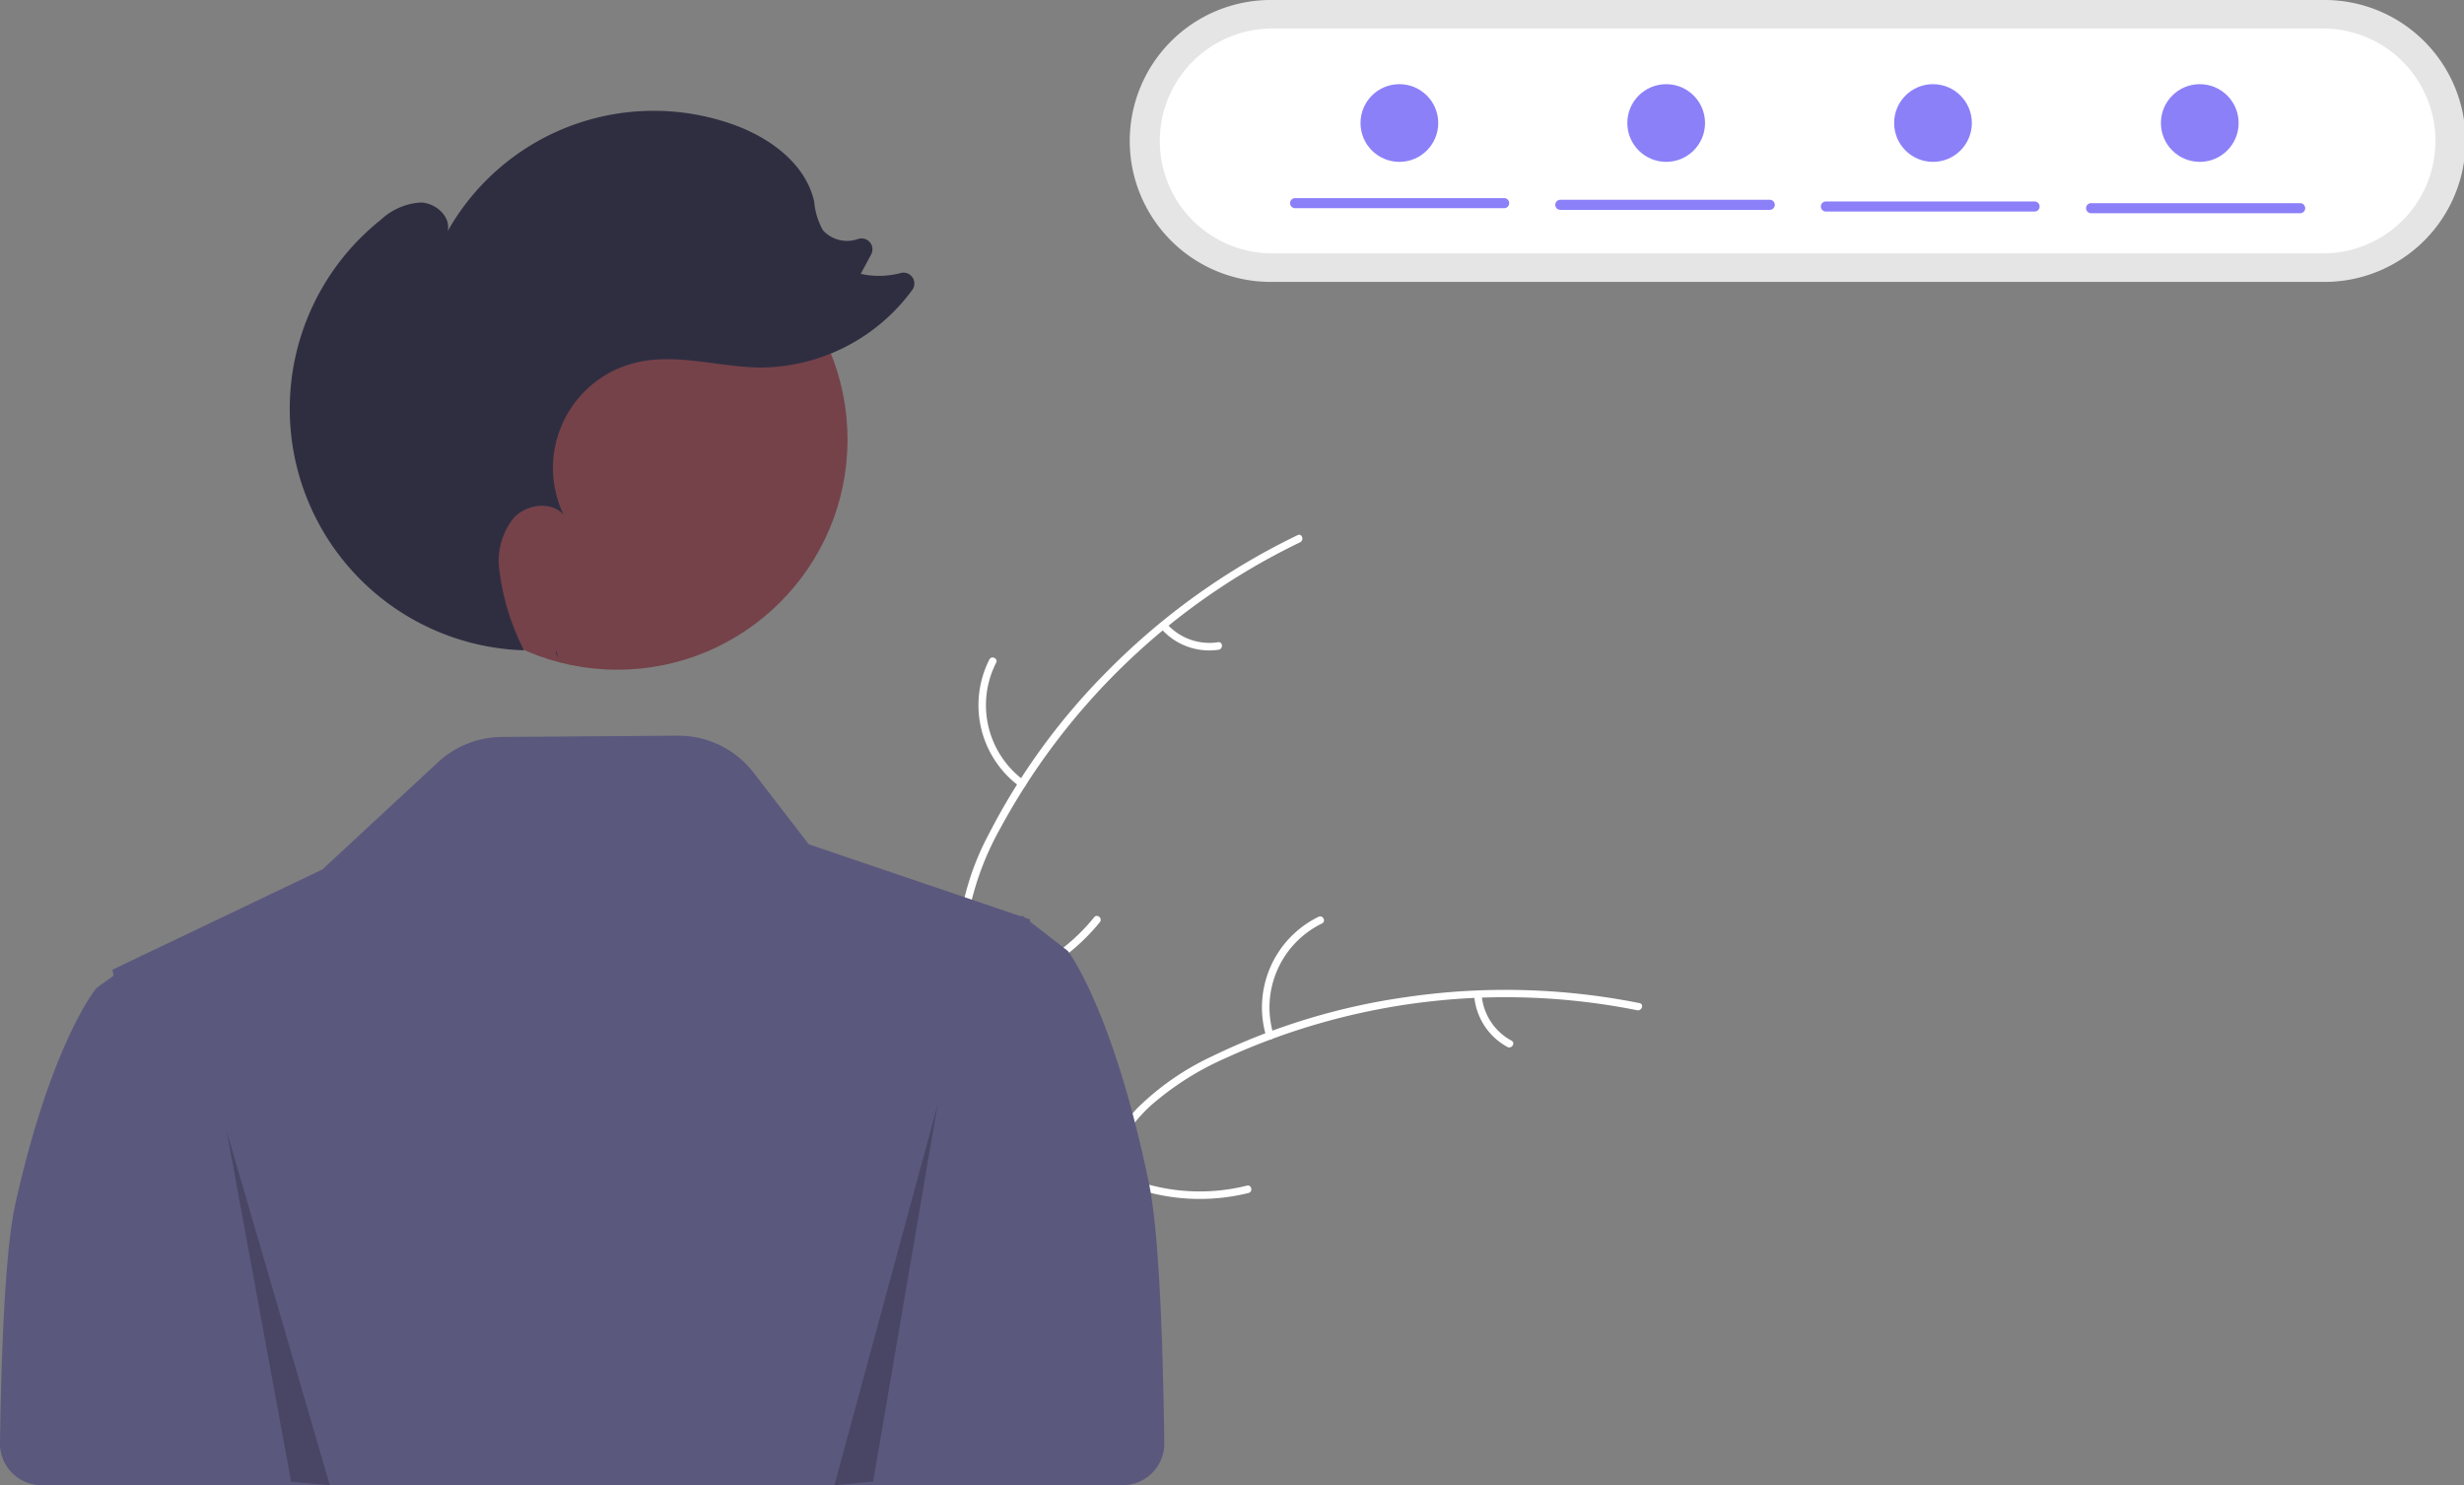 <svg xmlns="http://www.w3.org/2000/svg" width="291" height="175.443" viewBox="0 0 291 175.443">
  <rect x="0" y="0" width="291" height="175.443" fill="#808080" stroke="none"/>
  <g id="undraw_forgot_password_re_hxwm" transform="translate(0 -17.946)">
    <path id="Path_182" data-name="Path 182" d="M487.883,399.118A79.47,79.47,0,0,0,452.5,432.86a34.221,34.221,0,0,0-3.746,10.047,19.628,19.628,0,0,0,1.021,10.279c1.106,3.076,2.594,6.094,2.933,9.385a12.018,12.018,0,0,1-3.217,9.287c-2.811,3.15-6.587,5.1-10.345,6.882-4.173,1.977-8.539,3.964-11.494,7.654-.358.447-1.031-.135-.673-.581,5.142-6.419,13.945-7.626,20.049-12.8,2.848-2.413,4.987-5.7,4.852-9.549-.118-3.367-1.649-6.48-2.8-9.585a20.945,20.945,0,0,1-1.373-10.014,31.636,31.636,0,0,1,3.346-10.154,77.1,77.1,0,0,1,14.178-19.484,80.879,80.879,0,0,1,22.362-15.955c.514-.248.8.6.288.842Z" transform="translate(-334.338 -317.114)" fill="#fff"/>
    <path id="Path_183" data-name="Path 183" d="M507.01,460.868a11.923,11.923,0,0,1-3.6-15.014c.26-.51,1.064-.129.8.381a11.04,11.04,0,0,0,3.375,13.959C508.055,460.53,507.471,461.2,507.01,460.868Z" transform="translate(-386.566 -350.001)" fill="#fff"/>
    <path id="Path_184" data-name="Path 184" d="M498.33,553.837a22.98,22.98,0,0,0,14.55-8.293c.36-.446,1.033.136.673.581a23.9,23.9,0,0,1-15.158,8.6c-.568.081-.63-.806-.065-.887Z" transform="translate(-383.659 -419.25)" fill="#fff"/>
    <path id="Path_185" data-name="Path 185" d="M573.252,432.442a6.749,6.749,0,0,0,6.032,2.151c.566-.088.628.8.065.887a7.563,7.563,0,0,1-6.678-2.364.46.46,0,0,1-.046-.627A.447.447,0,0,1,573.252,432.442Z" transform="translate(-435.428 -340.785)" fill="#fff"/>
    <path id="Path_187" data-name="Path 187" d="M526.91,576.352a79.467,79.467,0,0,0-48.567,5.638,34.221,34.221,0,0,0-9.04,5.766,19.628,19.628,0,0,0-5.374,8.822c-.969,3.122-1.6,6.428-3.309,9.26a12.018,12.018,0,0,1-8.16,5.479c-4.141.822-8.331.108-12.4-.733-4.522-.934-9.2-1.976-13.786-.809-.555.141-.742-.728-.188-.869,7.971-2.029,15.725,2.307,23.712,1.853,3.727-.212,7.413-1.548,9.623-4.7,1.933-2.759,2.585-6.167,3.538-9.337a20.944,20.944,0,0,1,4.933-8.822,31.637,31.637,0,0,1,8.785-6.093,77.1,77.1,0,0,1,23.051-7.021,80.88,80.88,0,0,1,27.461.724C527.747,575.619,527.466,576.463,526.91,576.352Z" transform="translate(-333.557 -439.072)" fill="#fff"/>
    <path id="Path_188" data-name="Path 188" d="M612.072,559.786a11.923,11.923,0,0,1,6.167-14.154c.515-.25.927.538.412.788a11.04,11.04,0,0,0-5.709,13.178C613.109,560.145,612.239,560.329,612.072,559.786Z" transform="translate(-462.524 -419.389)" fill="#fff"/>
    <path id="Path_189" data-name="Path 189" d="M549.9,642.418a22.98,22.98,0,0,0,16.61,2.138c.556-.139.743.73.188.869a23.9,23.9,0,0,1-17.28-2.26C548.92,642.888,549.4,642.143,549.9,642.418Z" transform="translate(-419.248 -486.558)" fill="#fff"/>
    <path id="Path_190" data-name="Path 190" d="M694.406,575.28a6.749,6.749,0,0,0,3.521,5.349c.505.27.02,1.016-.482.747a7.562,7.562,0,0,1-3.909-5.908.46.46,0,0,1,.341-.529A.447.447,0,0,1,694.406,575.28Z" transform="translate(-519.417 -439.757)" fill="#fff"/>
    <path id="Path_191" data-name="Path 191" d="M260.075,528.676c-4.256-20.578-9.576-27.439-9.576-27.439l-2.032-1.576-2.444-1.9.012-.244-.58-.2-.136-.106-.223-.171-.036.039-.076.078-11.06-3.759-14.031-4.766-6.5-8.445a11.238,11.238,0,0,0-8.99-4.385l-20.75.154a11.237,11.237,0,0,0-7.559,3l-13.639,12.651-21.252,10.15-.036-.036-.223.159-3.284,1.57.135.705-2.032,1.466s-5.32,6.384-9.576,25.532c-1.083,4.872-1.616,15.323-1.808,28.2a4.916,4.916,0,0,0,4.914,4.989H256.974a4.917,4.917,0,0,0,4.914-4.984C261.7,545.348,261.168,533.959,260.075,528.676Z" transform="translate(-124.382 -370.957)" fill="#5b587e"/>
    <path id="Path_192" data-name="Path 192" d="M577.769,191.732a16.651,16.651,0,1,0,0,33.3H701.861a16.651,16.651,0,1,0,0-33.3Z" transform="translate(-427.512 -173.786)" fill="#e5e5e5"/>
    <path id="Path_193" data-name="Path 193" d="M585.414,202.747a13.281,13.281,0,1,0,0,26.563H709.507a13.281,13.281,0,0,0,0-26.563Z" transform="translate(-435.158 -181.432)" fill="#fff"/>
    <circle id="ab6171fa-7d69-4734-b81c-8dff60f9761b" cx="27.185" cy="27.185" r="27.185" transform="translate(45.723 42.684)" fill="#75424a"/>
    <path id="Path_194" data-name="Path 194" d="M339.184,444.227q-.174-.384-.347-.77c.045,0,.089.008.133.009Z" transform="translate(-273.231 -348.504)" fill="#2f2e41"/>
    <path id="Path_195" data-name="Path 195" d="M247.2,247.4a7.566,7.566,0,0,1,4.74-2.049c1.758.057,3.54,1.644,3.176,3.365a27.936,27.936,0,0,1,33.619-12.606c4.369,1.541,8.654,4.625,9.657,9.148a8.239,8.239,0,0,0,1.038,3.377,3.855,3.855,0,0,0,4.1,1.039l.043-.013a1.284,1.284,0,0,1,1.552,1.813l-1.236,2.306a9.907,9.907,0,0,0,4.72-.1,1.283,1.283,0,0,1,1.363,2,22.369,22.369,0,0,1-17.836,9.168c-4.939-.03-9.93-1.732-14.737-.6a12.8,12.8,0,0,0-8.61,17.97c-1.477-1.615-4.332-1.233-5.842.351A8.012,8.012,0,0,0,261.2,288.7a28.446,28.446,0,0,0,2.92,9.548A28.545,28.545,0,0,1,247.2,247.4Z" transform="translate(-202.234 -203.484)" fill="#2f2e41"/>
    <path id="Path_196" data-name="Path 196" d="M87.464,495.253l7.625,41.484,4.575.4Z" transform="translate(-60.707 -343.747)" opacity="0.2"/>
    <path id="Path_197" data-name="Path 197" d="M334.328,485.026,326.7,529.609l-4.575.428Z" transform="translate(-223.583 -336.648)" opacity="0.2"/>
    <path id="Path_199" data-name="Path 199" d="M647.782,269.423h-24.69a.595.595,0,1,1,0-1.189h24.69a.595.595,0,0,1,0,1.189Z" transform="translate(-470.116 -226.885)" fill="#8b80f8"/>
    <path id="Path_200" data-name="Path 200" d="M750.163,270.071h-24.69a.595.595,0,1,1,0-1.189h24.69a.595.595,0,1,1,0,1.189Z" transform="translate(-541.176 -227.335)" fill="#8b80f8"/>
    <path id="Path_201" data-name="Path 201" d="M852.545,270.719h-24.69a.595.595,0,0,1,0-1.189h24.69a.595.595,0,0,1,0,1.189Z" transform="translate(-612.238 -227.785)" fill="#8b80f8"/>
    <path id="Path_202" data-name="Path 202" d="M954.923,271.367h-24.69a.595.595,0,0,1,0-1.189h24.69a.595.595,0,1,1,0,1.189Z" transform="translate(-683.297 -228.234)" fill="#8b80f8"/>
    <circle id="Ellipse_57" data-name="Ellipse 57" cx="4.589" cy="4.589" r="4.589" transform="translate(160.679 27.888)" fill="#8b80f8"/>
    <circle id="Ellipse_58" data-name="Ellipse 58" cx="4.589" cy="4.589" r="4.589" transform="translate(192.188 27.888)" fill="#8b80f8"/>
    <circle id="Ellipse_59" data-name="Ellipse 59" cx="4.589" cy="4.589" r="4.589" transform="translate(223.698 27.888)" fill="#8b80f8"/>
    <circle id="Ellipse_60" data-name="Ellipse 60" cx="4.589" cy="4.589" r="4.589" transform="translate(255.207 27.888)" fill="#8b80f8"/>
  </g>
</svg>
